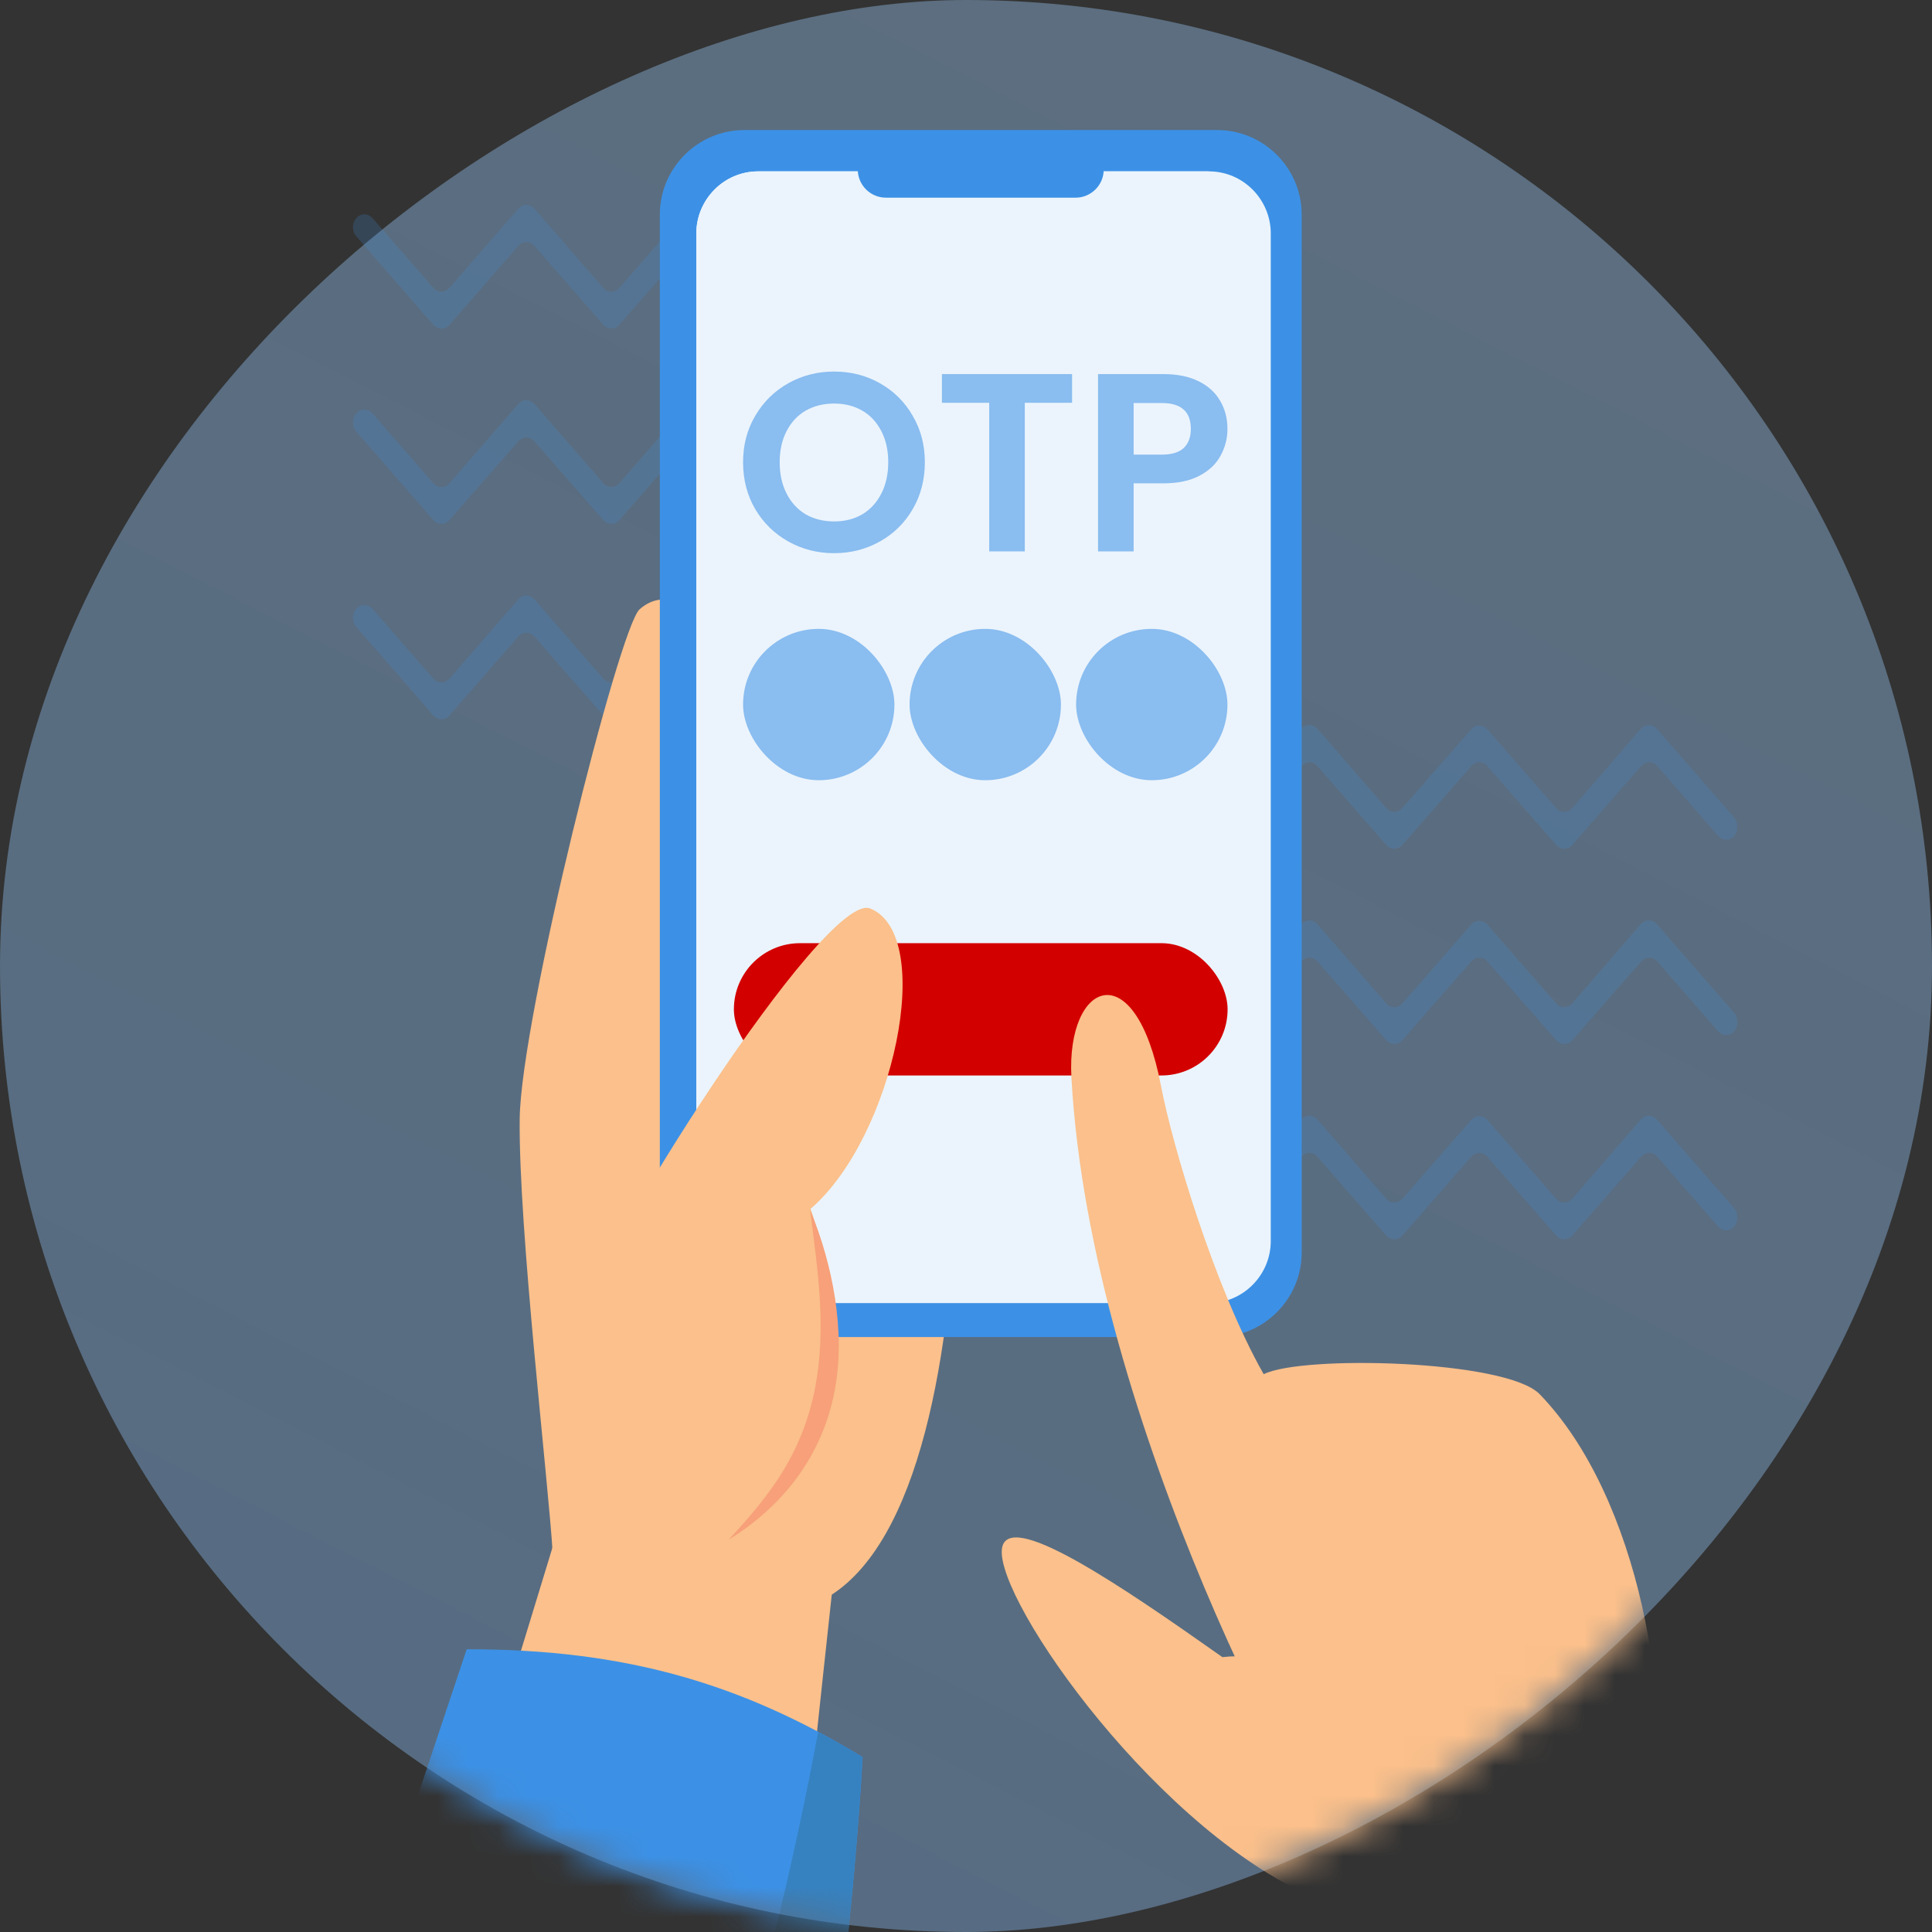 <svg width="64" height="64" viewBox="0 0 64 64" fill="none" xmlns="http://www.w3.org/2000/svg">
<rect x="0" y="0" width="64" height="64" fill="#333333" stroke="none"/>
<rect y="64" width="64" height="64" rx="32" transform="rotate(-90 0 64)" fill="url(#paint0_linear)" fill-opacity="0.4"/>
<g opacity="0.2">
<path d="M34.046 6.91L31.775 9.541C31.622 9.704 31.385 9.704 31.246 9.541L28.96 6.925C28.807 6.762 28.57 6.762 28.431 6.925L26.146 9.541C25.992 9.704 25.756 9.704 25.616 9.541L23.331 6.91C23.178 6.747 22.941 6.747 22.801 6.91L20.516 9.541C20.363 9.704 20.126 9.704 19.987 9.541L17.701 6.91C17.548 6.747 17.311 6.747 17.172 6.91L14.887 9.541C14.733 9.704 14.497 9.704 14.357 9.541L12.337 7.223C12.184 7.059 11.947 7.059 11.807 7.223C11.654 7.386 11.654 7.668 11.807 7.832L14.357 10.759C14.511 10.923 14.747 10.923 14.887 10.759L17.172 8.144C17.325 7.98 17.562 7.98 17.701 8.144L19.987 10.759C20.14 10.923 20.377 10.923 20.516 10.759L22.801 8.144C22.955 7.98 23.192 7.98 23.331 8.144L25.616 10.759C25.769 10.923 26.006 10.923 26.146 10.759L28.431 8.144C28.584 7.98 28.821 7.98 28.96 8.144L31.246 10.759C31.399 10.923 31.636 10.923 31.775 10.759L34.06 8.144C34.214 7.98 34.45 7.98 34.59 8.144L36.61 10.462C36.764 10.626 37 10.626 37.14 10.462C37.279 10.299 37.279 10.016 37.14 9.853L34.59 6.925C34.437 6.747 34.2 6.747 34.046 6.91Z" fill="#3C91E6"/>
<g clip-path="url(#clip0)">
<path d="M34.046 13.381L31.775 16.011C31.622 16.175 31.385 16.175 31.245 16.011L28.96 13.396C28.807 13.232 28.57 13.232 28.431 13.396L26.146 16.011C25.992 16.175 25.755 16.175 25.616 16.011L23.331 13.381C23.178 13.218 22.941 13.218 22.801 13.381L20.516 16.011C20.363 16.175 20.126 16.175 19.987 16.011L17.701 13.381C17.548 13.218 17.311 13.218 17.172 13.381L14.887 16.011C14.733 16.175 14.496 16.175 14.357 16.011L12.337 13.693C12.184 13.53 11.947 13.53 11.807 13.693C11.654 13.857 11.654 14.139 11.807 14.302L14.357 17.23C14.511 17.393 14.747 17.393 14.887 17.23L17.172 14.614C17.325 14.451 17.562 14.451 17.701 14.614L19.987 17.23C20.14 17.393 20.377 17.393 20.516 17.23L22.801 14.614C22.955 14.451 23.192 14.451 23.331 14.614L25.616 17.23C25.769 17.393 26.006 17.393 26.146 17.23L28.431 14.614C28.584 14.451 28.821 14.451 28.96 14.614L31.245 17.23C31.399 17.393 31.636 17.393 31.775 17.23L34.06 14.614C34.214 14.451 34.45 14.451 34.59 14.614L36.61 16.933C36.764 17.096 37 17.096 37.14 16.933C37.279 16.769 37.279 16.487 37.14 16.323L34.59 13.396C34.437 13.218 34.2 13.218 34.046 13.381Z" fill="#3C91E6"/>
</g>
<g clip-path="url(#clip1)">
<path d="M34.046 19.852L31.775 22.482C31.622 22.645 31.385 22.645 31.245 22.482L28.96 19.866C28.807 19.703 28.57 19.703 28.431 19.866L26.146 22.482C25.992 22.645 25.755 22.645 25.616 22.482L23.331 19.852C23.178 19.688 22.941 19.688 22.801 19.852L20.516 22.482C20.363 22.645 20.126 22.645 19.987 22.482L17.701 19.852C17.548 19.688 17.311 19.688 17.172 19.852L14.887 22.482C14.733 22.645 14.496 22.645 14.357 22.482L12.337 20.164C12.184 20 11.947 20 11.807 20.164C11.654 20.327 11.654 20.61 11.807 20.773L14.357 23.7C14.511 23.864 14.747 23.864 14.887 23.7L17.172 21.085C17.325 20.922 17.562 20.922 17.701 21.085L19.987 23.7C20.14 23.864 20.377 23.864 20.516 23.7L22.801 21.085C22.955 20.922 23.192 20.922 23.331 21.085L25.616 23.7C25.769 23.864 26.006 23.864 26.146 23.7L28.431 21.085C28.584 20.922 28.821 20.922 28.96 21.085L31.245 23.7C31.399 23.864 31.636 23.864 31.775 23.7L34.06 21.085C34.214 20.922 34.45 20.922 34.59 21.085L36.61 23.403C36.764 23.567 37 23.567 37.14 23.403C37.279 23.24 37.279 22.957 37.14 22.794L34.59 19.866C34.437 19.688 34.2 19.688 34.046 19.852Z" fill="#3C91E6"/>
</g>
<path d="M54.354 24.141L52.083 26.771C51.929 26.935 51.693 26.935 51.553 26.771L49.268 24.156C49.115 23.993 48.878 23.993 48.739 24.156L46.453 26.771C46.3 26.935 46.063 26.935 45.924 26.771L43.639 24.141C43.485 23.978 43.248 23.978 43.109 24.141L40.824 26.771C40.671 26.935 40.434 26.935 40.294 26.771L38.009 24.141C37.856 23.978 37.619 23.978 37.48 24.141L35.194 26.771C35.041 26.935 34.804 26.935 34.665 26.771L32.645 24.453C32.491 24.29 32.254 24.29 32.115 24.453C31.962 24.617 31.962 24.899 32.115 25.063L34.665 27.99C34.818 28.154 35.055 28.154 35.194 27.99L37.48 25.375C37.633 25.211 37.87 25.211 38.009 25.375L40.294 27.99C40.448 28.154 40.684 28.154 40.824 27.99L43.109 25.375C43.262 25.211 43.499 25.211 43.639 25.375L45.924 27.99C46.077 28.154 46.314 28.154 46.453 27.99L48.739 25.375C48.892 25.211 49.129 25.211 49.268 25.375L51.553 27.99C51.706 28.154 51.943 28.154 52.083 27.99L54.368 25.375C54.521 25.211 54.758 25.211 54.898 25.375L56.918 27.693C57.071 27.856 57.308 27.856 57.447 27.693C57.587 27.529 57.587 27.247 57.447 27.084L54.898 24.156C54.744 23.978 54.507 23.978 54.354 24.141Z" fill="#3C91E6"/>
<g clip-path="url(#clip2)">
<path d="M54.354 30.612L52.083 33.242C51.929 33.406 51.693 33.406 51.553 33.242L49.268 30.627C49.115 30.463 48.878 30.463 48.739 30.627L46.453 33.242C46.3 33.406 46.063 33.406 45.924 33.242L43.639 30.612C43.485 30.448 43.248 30.448 43.109 30.612L40.824 33.242C40.671 33.406 40.434 33.406 40.294 33.242L38.009 30.612C37.856 30.448 37.619 30.448 37.48 30.612L35.194 33.242C35.041 33.406 34.804 33.406 34.665 33.242L32.644 30.924C32.491 30.76 32.254 30.76 32.115 30.924C31.962 31.087 31.962 31.37 32.115 31.533L34.665 34.461C34.818 34.624 35.055 34.624 35.194 34.461L37.48 31.845C37.633 31.682 37.87 31.682 38.009 31.845L40.294 34.461C40.448 34.624 40.684 34.624 40.824 34.461L43.109 31.845C43.262 31.682 43.499 31.682 43.639 31.845L45.924 34.461C46.077 34.624 46.314 34.624 46.453 34.461L48.739 31.845C48.892 31.682 49.129 31.682 49.268 31.845L51.553 34.461C51.706 34.624 51.943 34.624 52.083 34.461L54.368 31.845C54.521 31.682 54.758 31.682 54.897 31.845L56.918 34.163C57.071 34.327 57.308 34.327 57.447 34.163C57.587 34 57.587 33.718 57.447 33.554L54.897 30.627C54.744 30.448 54.507 30.448 54.354 30.612Z" fill="#3C91E6"/>
</g>
<g clip-path="url(#clip3)">
<path d="M54.354 37.082L52.083 39.713C51.929 39.876 51.693 39.876 51.553 39.713L49.268 37.097C49.115 36.934 48.878 36.934 48.739 37.097L46.453 39.713C46.3 39.876 46.063 39.876 45.924 39.713L43.639 37.082C43.485 36.919 43.248 36.919 43.109 37.082L40.824 39.713C40.671 39.876 40.434 39.876 40.294 39.713L38.009 37.082C37.856 36.919 37.619 36.919 37.48 37.082L35.194 39.713C35.041 39.876 34.804 39.876 34.665 39.713L32.644 37.394C32.491 37.231 32.254 37.231 32.115 37.394C31.962 37.558 31.962 37.84 32.115 38.004L34.665 40.931C34.818 41.095 35.055 41.095 35.194 40.931L37.48 38.316C37.633 38.152 37.87 38.152 38.009 38.316L40.294 40.931C40.448 41.095 40.684 41.095 40.824 40.931L43.109 38.316C43.262 38.152 43.499 38.152 43.639 38.316L45.924 40.931C46.077 41.095 46.314 41.095 46.453 40.931L48.739 38.316C48.892 38.152 49.129 38.152 49.268 38.316L51.553 40.931C51.706 41.095 51.943 41.095 52.083 40.931L54.368 38.316C54.521 38.152 54.758 38.152 54.897 38.316L56.918 40.634C57.071 40.797 57.308 40.797 57.447 40.634C57.587 40.471 57.587 40.188 57.447 40.025L54.897 37.097C54.744 36.919 54.507 36.919 54.354 37.082Z" fill="#3C91E6"/>
</g>
</g>
<mask id="mask0" mask-type="alpha" maskUnits="userSpaceOnUse" x="0" y="0" width="64" height="64">
<rect y="64" width="64" height="64" rx="32" transform="rotate(-90 0 64)" fill="#C4C4C4"/>
</mask>
<g mask="url(#mask0)">
<path d="M21.188 20.183C24.719 17.072 31.745 37.216 31.706 38.735C31.547 44.828 30.464 51.138 27.387 52.928C24.549 52.97 20.951 52.317 18.309 51.451C18.167 49.085 17.169 40.656 17.216 37.044C17.262 33.718 20.505 20.785 21.188 20.183Z" fill="#FBC08B"/>
<path d="M9.978 79.781C12.671 69.42 16.328 57.763 18.432 50.836C22.251 49.707 24.396 50.513 27.638 52.04C26.743 60.257 24.87 78.075 23.743 88.857C18.517 86.66 13.837 83.571 9.978 79.781Z" fill="#FBC08B"/>
<g clip-path="url(#clip4)">
<path d="M40.318 44.292H24.659C23.118 44.292 21.858 43.033 21.858 41.494V7.106C21.858 5.567 23.118 4.308 24.659 4.308H40.319C41.859 4.308 43.12 5.567 43.12 7.106V41.494C43.119 43.033 41.859 44.292 40.318 44.292Z" fill="#3C91E6"/>
<path d="M42.096 7.736V41.109C42.096 42.241 41.175 43.167 40.051 43.167H25.111C23.987 43.167 23.066 42.241 23.066 41.109V7.736C23.066 6.604 23.986 5.677 25.111 5.677H40.051C41.175 5.677 42.096 6.603 42.096 7.736Z" fill="#EBF4FC"/>
<path d="M-56 22.769C-56 21.41 -54.898 20.308 -53.538 20.308H-52.308C-50.948 20.308 -49.846 21.41 -49.846 22.769V24C-49.846 25.36 -50.948 26.462 -52.308 26.462H-53.538C-54.898 26.462 -56 25.36 -56 24V22.769Z" fill="#EBF4FC"/>
<path d="M-49.231 22.769C-49.231 21.41 -48.129 20.308 -46.769 20.308H-45.538C-44.179 20.308 -43.077 21.41 -43.077 22.769V24C-43.077 25.36 -44.179 26.462 -45.538 26.462H-46.769C-48.129 26.462 -49.231 25.36 -49.231 24V22.769Z" fill="#EBF4FC"/>
<path d="M-52.3 17.231C-52.975 17.231 -53.595 17.072 -54.16 16.756C-54.725 16.439 -55.173 16.002 -55.504 15.444C-55.835 14.879 -56 14.242 -56 13.533C-56 12.831 -55.835 12.201 -55.504 11.643C-55.173 11.079 -54.725 10.638 -54.16 10.321C-53.595 10.005 -52.975 9.846 -52.3 9.846C-51.618 9.846 -50.998 10.005 -50.44 10.321C-49.874 10.638 -49.43 11.079 -49.106 11.643C-48.776 12.201 -48.61 12.831 -48.61 13.533C-48.61 14.242 -48.776 14.879 -49.106 15.444C-49.43 16.002 -49.874 16.439 -50.44 16.756C-51.005 17.072 -51.625 17.231 -52.3 17.231ZM-52.3 15.94C-51.866 15.94 -51.483 15.843 -51.153 15.651C-50.822 15.451 -50.563 15.169 -50.377 14.804C-50.191 14.439 -50.098 14.015 -50.098 13.533C-50.098 13.051 -50.191 12.631 -50.377 12.273C-50.563 11.908 -50.822 11.63 -51.153 11.437C-51.483 11.244 -51.866 11.148 -52.3 11.148C-52.734 11.148 -53.12 11.244 -53.458 11.437C-53.788 11.63 -54.047 11.908 -54.233 12.273C-54.419 12.631 -54.512 13.051 -54.512 13.533C-54.512 14.015 -54.419 14.439 -54.233 14.804C-54.047 15.169 -53.788 15.451 -53.458 15.651C-53.12 15.843 -52.734 15.94 -52.3 15.94Z" fill="#EBF4FC"/>
<path d="M-42.624 9.949V11.117H-44.547V17.159H-45.994V11.117H-47.916V9.949H-42.624Z" fill="#EBF4FC"/>
<path d="M-36.308 12.18C-36.308 12.566 -36.401 12.927 -36.587 13.265C-36.766 13.602 -37.052 13.874 -37.445 14.081C-37.831 14.287 -38.32 14.39 -38.912 14.39H-40.121V17.159H-41.569V9.949H-38.912C-38.354 9.949 -37.879 10.046 -37.486 10.239C-37.093 10.431 -36.8 10.697 -36.607 11.034C-36.408 11.371 -36.308 11.753 -36.308 12.18ZM-38.974 13.223C-38.575 13.223 -38.278 13.134 -38.085 12.955C-37.892 12.769 -37.796 12.511 -37.796 12.18C-37.796 11.478 -38.189 11.127 -38.974 11.127H-40.121V13.223H-38.974Z" fill="#EBF4FC"/>
<path d="M-42.462 22.769C-42.462 21.41 -41.359 20.308 -40 20.308H-38.769C-37.41 20.308 -36.308 21.41 -36.308 22.769V24C-36.308 25.36 -37.41 26.462 -38.769 26.462H-40C-41.359 26.462 -42.462 25.36 -42.462 24V22.769Z" fill="#EBF4FC"/>
<path d="M59.077 -6.154H120.615V55.385H59.077V-6.154Z" fill="#EBF4FC"/>
<path d="M40.051 5.677L25.296 43.167H25.111C23.987 43.167 23.066 42.241 23.066 41.109V7.736C23.066 6.604 23.986 5.677 25.111 5.677H40.051V5.677Z" fill="#EBF4FC"/>
<path d="M35.631 6.548H29.346C28.834 6.548 28.415 6.129 28.415 5.618V5.471C28.415 4.96 28.834 4.541 29.346 4.541H35.631C36.143 4.541 36.562 4.96 36.562 5.471V5.618C36.562 6.13 36.143 6.548 35.631 6.548Z" fill="#3C91E6"/>
<rect x="24.311" y="31.244" width="16.355" height="4.382" rx="2.191" fill="#D30000"/>
<rect x="24.615" y="20.832" width="5.014" height="5.014" rx="2.507" fill="#8ABDF0"/>
<rect x="30.131" y="20.832" width="5.014" height="5.014" rx="2.507" fill="#8ABDF0"/>
<path d="M27.63 18.325C27.08 18.325 26.575 18.196 26.114 17.938C25.654 17.68 25.289 17.323 25.02 16.869C24.75 16.409 24.615 15.89 24.615 15.312C24.615 14.74 24.75 14.226 25.02 13.772C25.289 13.312 25.654 12.953 26.114 12.695C26.575 12.437 27.08 12.308 27.63 12.308C28.186 12.308 28.691 12.437 29.146 12.695C29.607 12.953 29.969 13.312 30.233 13.772C30.502 14.226 30.637 14.74 30.637 15.312C30.637 15.89 30.502 16.409 30.233 16.869C29.969 17.323 29.607 17.68 29.146 17.938C28.686 18.196 28.18 18.325 27.63 18.325ZM27.63 17.273C27.984 17.273 28.296 17.194 28.565 17.037C28.835 16.875 29.045 16.645 29.197 16.347C29.348 16.05 29.424 15.705 29.424 15.312C29.424 14.919 29.348 14.577 29.197 14.285C29.045 13.988 28.835 13.761 28.565 13.604C28.296 13.447 27.984 13.368 27.63 13.368C27.277 13.368 26.962 13.447 26.687 13.604C26.418 13.761 26.207 13.988 26.055 14.285C25.904 14.577 25.828 14.919 25.828 15.312C25.828 15.705 25.904 16.05 26.055 16.347C26.207 16.645 26.418 16.875 26.687 17.037C26.962 17.194 27.277 17.273 27.63 17.273Z" fill="#8ABDF0"/>
<path d="M35.514 12.392V13.343H33.948V18.266H32.769V13.343H31.202V12.392H35.514Z" fill="#8ABDF0"/>
<path d="M40.661 14.21C40.661 14.524 40.585 14.818 40.434 15.093C40.288 15.368 40.055 15.59 39.735 15.758C39.42 15.926 39.022 16.011 38.539 16.011H37.553V18.266H36.374V12.392H38.539C38.993 12.392 39.381 12.47 39.701 12.627C40.021 12.785 40.26 13.001 40.417 13.275C40.58 13.55 40.661 13.862 40.661 14.21ZM38.488 15.06C38.814 15.06 39.055 14.987 39.212 14.841C39.37 14.689 39.448 14.479 39.448 14.21C39.448 13.637 39.128 13.351 38.488 13.351H37.553V15.06H38.488Z" fill="#8ABDF0"/>
<rect x="35.647" y="20.832" width="5.014" height="5.014" rx="2.507" fill="#8ABDF0"/>
</g>
<path d="M24.709 50.877C25.791 51.038 28.876 45.947 26.851 40.045C29.61 37.667 31.01 30.978 28.828 30.095C27.317 29.484 19.515 41.909 19.575 43.169C19.688 45.481 24.745 49.377 24.709 50.877Z" fill="#FBC08B"/>
<path d="M26.836 40.079C27.223 41.014 27.506 41.998 27.662 43.011C27.817 44.022 27.842 45.073 27.642 46.102C27.449 47.13 27.015 48.119 26.398 48.953C25.783 49.79 24.996 50.475 24.134 51.007C24.824 50.266 25.475 49.509 25.975 48.67C26.477 47.834 26.819 46.924 27.002 45.977C27.185 45.03 27.215 44.049 27.159 43.062C27.102 42.075 26.962 41.084 26.836 40.079Z" fill="#F7A079"/>
<path d="M40.494 54.895C37.091 52.492 33.654 50.17 33.226 51.166C32.657 52.493 37.952 60.279 43.275 62.745C45.284 63.673 45.758 54.276 40.494 54.895Z" fill="#FBC08B"/>
<path d="M35.492 35.687C36.119 47.153 43.619 60.778 44.445 61.183C47.757 62.808 54.398 62.292 54.648 61.073C55.564 56.619 54.288 49.57 51.003 46.184C49.901 45.046 43.129 44.882 41.861 45.522C40.239 42.661 38.841 37.968 38.459 35.969C37.612 31.534 35.319 32.492 35.492 35.687Z" fill="#FBC08B"/>
<path d="M24.143 97.074C25.54 83.184 28.051 67.674 28.576 58.206C24.562 55.77 20.713 54.628 15.46 54.634C12.046 64.84 4.938 86.102 1.231 99.546C9.327 100.085 17.115 99.242 24.143 97.074Z" fill="#3C91E6"/>
<path d="M28.576 58.206C28.083 57.908 27.594 57.629 27.104 57.368C25.626 65.259 23.239 73.667 19.928 82.188C17.534 88.345 14.824 94.132 11.905 99.44C16.166 99.059 20.27 98.268 24.143 97.072C25.538 83.184 28.051 67.674 28.576 58.206Z" fill="#3682C1"/>
<path d="M41.552 59.837C41.552 59.837 47.118 69.831 47.599 71.455C50.202 71.287 53.837 68.179 54.861 67.966C54.861 67.966 53.867 58.688 53.955 55.837L41.552 59.837Z" fill="#FBC08B"/>
<path d="M73.599 98.85C66.861 86.363 59.984 72.011 55.101 63.679C51.025 63.299 47.776 63.958 44.209 66.2C47.537 76.392 54.472 97.622 59.393 110.712C65.195 107.731 70.021 103.695 73.599 98.85Z" fill="#3C91E6"/>
<path d="M55.411 63.82C54.969 63.767 54.54 63.727 54.119 63.705C57.251 70.987 60.11 79.074 62.482 87.634C64.195 93.818 65.534 99.815 66.506 105.491C68.822 103.45 70.839 101.123 72.514 98.548C66.29 86.214 59.903 72.056 55.411 63.82Z" fill="#3C91E6"/>
</g>
<defs>
<linearGradient id="paint0_linear" x1="56.511" y1="114.435" x2="1.62787e-06" y2="85.473" gradientUnits="userSpaceOnUse">
<stop stop-color="#98C5F2"/>
<stop offset="1" stop-color="#8CC1F7"/>
</linearGradient>
<clipPath id="clip0">
<rect width="25.541" height="4.087" fill="white" transform="matrix(1 0 0 -1 11.697 17.348)"/>
</clipPath>
<clipPath id="clip1">
<rect width="25.541" height="4.087" fill="white" transform="matrix(1 0 0 -1 11.697 23.819)"/>
</clipPath>
<clipPath id="clip2">
<rect width="25.541" height="4.087" fill="white" transform="matrix(1 0 0 -1 32.004 34.579)"/>
</clipPath>
<clipPath id="clip3">
<rect width="25.541" height="4.087" fill="white" transform="matrix(1 0 0 -1 32.004 41.05)"/>
</clipPath>
<clipPath id="clip4">
<rect width="21.262" height="39.984" fill="white" transform="translate(21.858 4.308)"/>
</clipPath>
</defs>
</svg>
